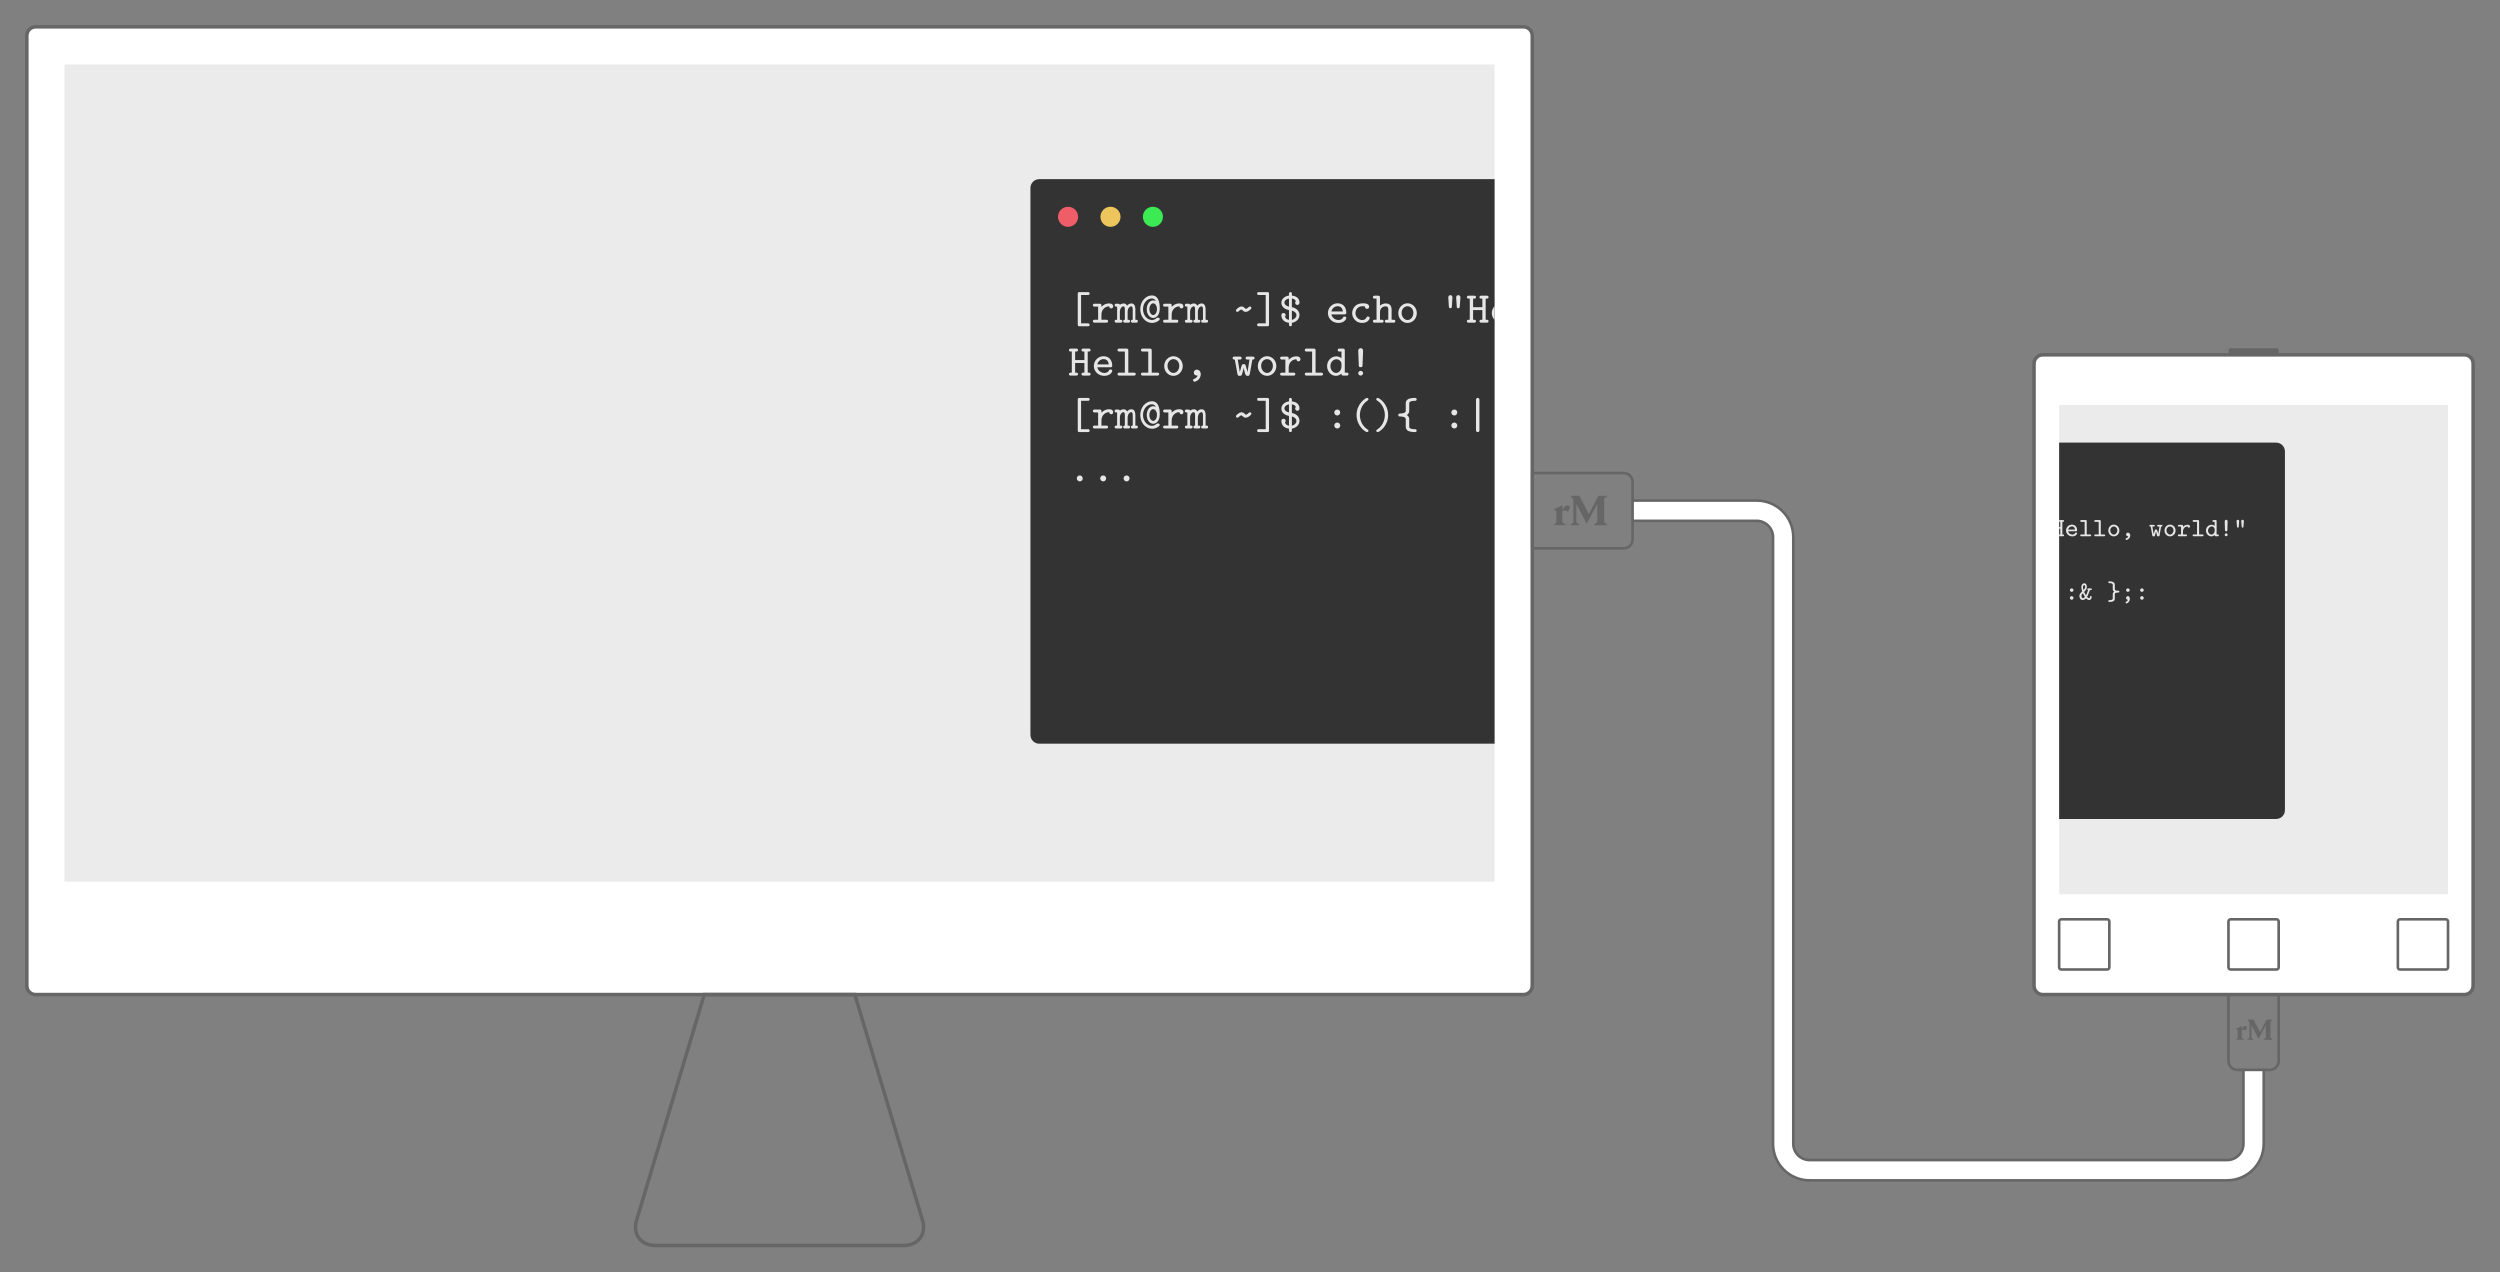<?xml version="1.0" encoding="UTF-8" standalone="no"?>
<svg
   xmlns:dc="http://purl.org/dc/elements/1.1/"
   xmlns:cc="http://creativecommons.org/ns#"
   xmlns:rdf="http://www.w3.org/1999/02/22-rdf-syntax-ns#"
   xmlns:svg="http://www.w3.org/2000/svg"
   xmlns="http://www.w3.org/2000/svg"
   xmlns:xlink="http://www.w3.org/1999/xlink"
   id="svg401"
   version="1.2"
   viewBox="0 0 282.45 143.75"
   height="143.75pt"
   width="282.45pt">
  <rect x="0" y="0" width="282.45" height="143.75" fill="#808080" stroke="none"/>
  <defs
     id="defs160">
    <g
       id="g128">
      <symbol
         id="glyph0-0"
         overflow="visible">
        <path
           id="path2"
           d=""
           style="stroke:none;" />
      </symbol>
      <symbol
         id="glyph0-1"
         overflow="visible">
        <path
           id="path5"
           d="M 2.438 0.25 C 2.438 0.078 2.297 0.078 2.219 0.078 L 1.469 0.078 L 1.469 -3.125 L 2.219 -3.125 C 2.297 -3.125 2.438 -3.125 2.438 -3.297 C 2.438 -3.453 2.297 -3.453 2.219 -3.453 L 1.312 -3.453 C 1.141 -3.453 1.094 -3.422 1.094 -3.25 L 1.094 0.203 C 1.094 0.375 1.141 0.406 1.312 0.406 L 2.219 0.406 C 2.297 0.406 2.438 0.406 2.438 0.25 Z M 2.438 0.25 "
           style="stroke:none;" />
      </symbol>
      <symbol
         id="glyph0-2"
         overflow="visible">
        <path
           id="path8"
           d="M 2.453 -1.844 C 2.453 -1.969 2.375 -2.172 1.984 -2.172 C 1.516 -2.172 1.25 -1.906 1.125 -1.781 L 1.125 -1.938 C 1.125 -2.109 1.078 -2.141 0.906 -2.141 L 0.375 -2.141 C 0.297 -2.141 0.156 -2.141 0.156 -1.984 C 0.156 -1.812 0.297 -1.812 0.375 -1.812 L 0.75 -1.812 L 0.75 -0.328 L 0.375 -0.328 C 0.297 -0.328 0.156 -0.328 0.156 -0.172 C 0.156 0 0.297 0 0.375 0 L 1.656 0 C 1.734 0 1.875 0 1.875 -0.172 C 1.875 -0.328 1.734 -0.328 1.656 -0.328 L 1.125 -0.328 L 1.125 -0.906 C 1.125 -1.453 1.516 -1.844 2 -1.844 C 2.016 -1.656 2.141 -1.609 2.234 -1.609 C 2.359 -1.609 2.453 -1.703 2.453 -1.844 Z M 2.453 -1.844 "
           style="stroke:none;" />
      </symbol>
      <symbol
         id="glyph0-3"
         overflow="visible">
        <path
           id="path11"
           d="M 2.594 -0.172 C 2.594 -0.328 2.484 -0.328 2.312 -0.328 L 2.312 -1.5 C 2.312 -1.609 2.312 -2.172 1.875 -2.172 C 1.703 -2.172 1.5 -2.094 1.375 -1.922 C 1.281 -2.109 1.141 -2.172 0.984 -2.172 C 0.891 -2.172 0.719 -2.141 0.562 -2.016 C 0.531 -2.141 0.422 -2.141 0.344 -2.141 L 0.188 -2.141 C 0.109 -2.141 -0.031 -2.141 -0.031 -1.984 C -0.031 -1.812 0.094 -1.812 0.25 -1.812 L 0.25 -0.328 C 0.094 -0.328 -0.031 -0.328 -0.031 -0.172 C -0.031 0 0.109 0 0.188 0 L 0.625 0 C 0.703 0 0.844 0 0.844 -0.172 C 0.844 -0.328 0.719 -0.328 0.562 -0.328 L 0.562 -1.203 C 0.562 -1.609 0.781 -1.844 0.984 -1.844 C 1.078 -1.844 1.125 -1.734 1.125 -1.469 L 1.125 -0.328 C 1.078 -0.328 0.938 -0.328 0.938 -0.172 C 0.938 0 1.078 0 1.156 0 L 1.5 0 C 1.578 0 1.719 0 1.719 -0.172 C 1.719 -0.328 1.594 -0.328 1.438 -0.328 L 1.438 -1.203 C 1.438 -1.609 1.656 -1.844 1.859 -1.844 C 1.953 -1.844 2.016 -1.734 2.016 -1.469 L 2.016 -0.328 C 1.953 -0.328 1.812 -0.328 1.812 -0.172 C 1.812 0 1.953 0 2.031 0 L 2.375 0 C 2.453 0 2.594 0 2.594 -0.172 Z M 2.594 -0.172 "
           style="stroke:none;" />
      </symbol>
      <symbol
         id="glyph0-4"
         overflow="visible">
        <path
           id="path14"
           d="M 2.422 -0.406 C 2.422 -0.562 2.266 -0.562 2.219 -0.562 C 2.109 -0.562 2.094 -0.562 2.047 -0.5 C 1.875 -0.359 1.703 -0.297 1.547 -0.297 C 1.016 -0.297 0.531 -0.828 0.531 -1.516 C 0.531 -2.25 1.031 -2.734 1.531 -2.734 C 1.75 -2.734 1.906 -2.609 1.984 -2.438 C 1.922 -2.469 1.812 -2.516 1.688 -2.516 C 1.297 -2.516 0.953 -2.109 0.953 -1.516 C 0.953 -0.953 1.281 -0.531 1.688 -0.531 C 1.922 -0.531 2.422 -0.734 2.422 -1.594 C 2.422 -1.922 2.422 -3.078 1.531 -3.078 C 0.844 -3.078 0.219 -2.406 0.219 -1.531 C 0.219 -0.641 0.828 0.031 1.547 0.031 C 1.984 0.031 2.422 -0.25 2.422 -0.406 Z M 2.109 -1.531 C 2.109 -1.125 1.891 -0.859 1.688 -0.859 C 1.469 -0.859 1.25 -1.141 1.25 -1.516 C 1.25 -1.922 1.469 -2.188 1.688 -2.188 C 1.906 -2.188 2.109 -1.906 2.109 -1.531 Z M 2.109 -1.531 "
           style="stroke:none;" />
      </symbol>
      <symbol
         id="glyph0-5"
         overflow="visible">
        <path
           id="path17"
           d="M 2.203 -1.672 C 2.203 -1.75 2.125 -1.828 2.031 -1.828 C 1.969 -1.828 1.922 -1.797 1.891 -1.75 C 1.812 -1.688 1.688 -1.562 1.562 -1.562 C 1.531 -1.562 1.5 -1.594 1.453 -1.656 C 1.359 -1.734 1.266 -1.828 1.094 -1.828 C 0.984 -1.828 0.875 -1.797 0.703 -1.672 C 0.609 -1.594 0.453 -1.484 0.453 -1.375 C 0.453 -1.297 0.516 -1.219 0.625 -1.219 C 0.688 -1.219 0.719 -1.25 0.766 -1.297 C 0.844 -1.359 0.969 -1.484 1.078 -1.484 C 1.109 -1.484 1.141 -1.453 1.203 -1.391 C 1.281 -1.312 1.391 -1.219 1.562 -1.219 C 1.656 -1.219 1.781 -1.25 1.953 -1.375 C 2.047 -1.453 2.203 -1.562 2.203 -1.672 Z M 2.203 -1.672 "
           style="stroke:none;" />
      </symbol>
      <symbol
         id="glyph0-6"
         overflow="visible">
        <path
           id="path20"
           d="M 1.547 0.203 L 1.547 -3.25 C 1.547 -3.422 1.5 -3.453 1.328 -3.453 L 0.422 -3.453 C 0.344 -3.453 0.203 -3.453 0.203 -3.297 C 0.203 -3.125 0.344 -3.125 0.422 -3.125 L 1.172 -3.125 L 1.172 0.078 L 0.422 0.078 C 0.344 0.078 0.203 0.078 0.203 0.25 C 0.203 0.406 0.344 0.406 0.422 0.406 L 1.328 0.406 C 1.5 0.406 1.547 0.375 1.547 0.203 Z M 1.547 0.203 "
           style="stroke:none;" />
      </symbol>
      <symbol
         id="glyph0-7"
         overflow="visible">
        <path
           id="path23"
           d="M 2.344 -0.875 C 2.344 -1.188 2.141 -1.625 1.484 -1.75 L 1.484 -2.734 C 1.734 -2.688 1.875 -2.594 1.938 -2.422 C 1.906 -2.406 1.859 -2.359 1.859 -2.25 C 1.859 -2.109 1.969 -2 2.109 -2 C 2.203 -2 2.344 -2.062 2.344 -2.266 C 2.344 -2.531 2.219 -2.984 1.484 -3.062 L 1.484 -3.25 C 1.484 -3.312 1.484 -3.453 1.328 -3.453 C 1.156 -3.453 1.156 -3.312 1.156 -3.25 L 1.156 -3.062 C 0.641 -3 0.297 -2.641 0.297 -2.25 C 0.297 -2.016 0.422 -1.562 1.156 -1.422 L 1.156 -0.312 C 0.922 -0.359 0.766 -0.469 0.703 -0.688 C 0.75 -0.719 0.781 -0.781 0.781 -0.859 C 0.781 -0.984 0.688 -1.094 0.531 -1.094 C 0.422 -1.094 0.297 -1.031 0.297 -0.844 C 0.297 -0.562 0.438 -0.062 1.156 0.016 L 1.156 0.203 C 1.156 0.266 1.156 0.406 1.328 0.406 C 1.484 0.406 1.484 0.281 1.484 0.203 L 1.484 0.016 C 1.984 -0.062 2.344 -0.422 2.344 -0.875 Z M 1.156 -1.812 C 0.859 -1.875 0.641 -2.047 0.641 -2.266 C 0.641 -2.438 0.781 -2.656 1.156 -2.719 Z M 2 -0.844 C 2 -0.609 1.797 -0.391 1.484 -0.312 L 1.484 -1.359 C 1.766 -1.297 2 -1.094 2 -0.844 Z M 2 -0.844 "
           style="stroke:none;" />
      </symbol>
      <symbol
         id="glyph0-8"
         overflow="visible">
        <path
           id="path26"
           d="M 2.344 -0.531 C 2.344 -0.641 2.266 -0.688 2.156 -0.688 C 2.062 -0.688 2.016 -0.688 1.969 -0.578 C 1.875 -0.359 1.625 -0.297 1.469 -0.297 C 1.094 -0.297 0.734 -0.547 0.656 -0.938 L 2.125 -0.938 C 2.219 -0.938 2.344 -0.938 2.344 -1.125 C 2.344 -1.719 2 -2.188 1.359 -2.188 C 0.75 -2.188 0.266 -1.688 0.266 -1.078 C 0.266 -0.484 0.766 0.031 1.438 0.031 C 2.125 0.031 2.344 -0.406 2.344 -0.531 Z M 1.953 -1.266 L 0.656 -1.266 C 0.734 -1.609 1.031 -1.859 1.359 -1.859 C 1.812 -1.859 1.922 -1.516 1.953 -1.266 Z M 1.953 -1.266 "
           style="stroke:none;" />
      </symbol>
      <symbol
         id="glyph0-9"
         overflow="visible">
        <path
           id="path29"
           d="M 2.344 -0.531 C 2.344 -0.641 2.266 -0.688 2.156 -0.688 C 2.078 -0.688 2.016 -0.688 1.969 -0.578 C 1.875 -0.359 1.688 -0.297 1.5 -0.297 C 1.094 -0.297 0.734 -0.641 0.734 -1.078 C 0.734 -1.328 0.891 -1.859 1.531 -1.859 C 1.672 -1.859 1.766 -1.844 1.781 -1.844 C 1.797 -1.844 1.797 -1.828 1.797 -1.797 C 1.812 -1.641 1.922 -1.562 2.047 -1.562 C 2.188 -1.562 2.281 -1.672 2.281 -1.797 C 2.281 -2.188 1.766 -2.188 1.547 -2.188 C 0.656 -2.188 0.359 -1.5 0.359 -1.078 C 0.359 -0.484 0.844 0.031 1.469 0.031 C 2.188 0.031 2.344 -0.453 2.344 -0.531 Z M 2.344 -0.531 "
           style="stroke:none;" />
      </symbol>
      <symbol
         id="glyph0-10"
         overflow="visible">
        <path
           id="path32"
           d="M 2.594 -0.172 C 2.594 -0.328 2.453 -0.328 2.375 -0.328 L 2.172 -0.328 L 2.172 -1.453 C 2.172 -1.953 1.922 -2.172 1.516 -2.172 C 1.141 -2.172 0.906 -1.969 0.859 -1.922 L 0.859 -2.828 C 0.859 -3 0.797 -3.047 0.641 -3.047 L 0.266 -3.047 C 0.188 -3.047 0.062 -3.047 0.062 -2.875 C 0.062 -2.719 0.188 -2.719 0.266 -2.719 L 0.469 -2.719 L 0.469 -0.328 L 0.266 -0.328 C 0.188 -0.328 0.062 -0.328 0.062 -0.172 C 0.062 0 0.188 0 0.266 0 L 1.062 0 C 1.141 0 1.266 0 1.266 -0.172 C 1.266 -0.328 1.141 -0.328 1.062 -0.328 L 0.859 -0.328 L 0.859 -1.188 C 0.859 -1.672 1.234 -1.844 1.484 -1.844 C 1.719 -1.844 1.797 -1.734 1.797 -1.438 L 1.797 -0.328 L 1.625 -0.328 C 1.547 -0.328 1.406 -0.328 1.406 -0.172 C 1.406 0 1.547 0 1.625 0 L 2.375 0 C 2.453 0 2.594 0 2.594 -0.172 Z M 2.594 -0.172 "
           style="stroke:none;" />
      </symbol>
      <symbol
         id="glyph0-11"
         overflow="visible">
        <path
           id="path35"
           d="M 2.375 -1.078 C 2.375 -1.688 1.906 -2.188 1.328 -2.188 C 0.75 -2.188 0.281 -1.688 0.281 -1.078 C 0.281 -0.453 0.75 0.031 1.328 0.031 C 1.891 0.031 2.375 -0.453 2.375 -1.078 Z M 1.984 -1.109 C 1.984 -0.656 1.688 -0.297 1.328 -0.297 C 0.969 -0.297 0.656 -0.656 0.656 -1.109 C 0.656 -1.547 0.969 -1.859 1.328 -1.859 C 1.672 -1.859 1.984 -1.547 1.984 -1.109 Z M 1.984 -1.109 "
           style="stroke:none;" />
      </symbol>
      <symbol
         id="glyph0-12"
         overflow="visible">
        <path
           id="path38"
           d="M 1.109 -2.859 C 1.109 -3.031 0.984 -3.109 0.875 -3.109 C 0.766 -3.109 0.641 -3.031 0.641 -2.859 L 0.703 -1.844 C 0.719 -1.75 0.719 -1.625 0.875 -1.625 C 1.031 -1.625 1.031 -1.75 1.047 -1.828 Z M 2.016 -2.859 C 2.016 -3.031 1.875 -3.109 1.766 -3.109 C 1.656 -3.109 1.531 -3.031 1.531 -2.859 L 1.594 -1.844 C 1.609 -1.734 1.609 -1.625 1.766 -1.625 C 1.922 -1.625 1.922 -1.75 1.938 -1.844 Z M 2.016 -2.859 "
           style="stroke:none;" />
      </symbol>
      <symbol
         id="glyph0-13"
         overflow="visible">
        <path
           id="path41"
           d="M 2.547 -0.172 C 2.547 -0.328 2.391 -0.328 2.328 -0.328 L 2.219 -0.328 L 2.219 -2.719 L 2.328 -2.719 C 2.391 -2.719 2.547 -2.719 2.547 -2.875 C 2.547 -3.047 2.391 -3.047 2.328 -3.047 L 1.734 -3.047 C 1.656 -3.047 1.516 -3.047 1.516 -2.875 C 1.516 -2.719 1.656 -2.719 1.734 -2.719 L 1.844 -2.719 L 1.844 -1.75 L 0.797 -1.75 L 0.797 -2.719 L 0.906 -2.719 C 0.984 -2.719 1.125 -2.719 1.125 -2.875 C 1.125 -3.047 0.984 -3.047 0.906 -3.047 L 0.312 -3.047 C 0.25 -3.047 0.094 -3.047 0.094 -2.875 C 0.094 -2.719 0.25 -2.719 0.312 -2.719 L 0.422 -2.719 L 0.422 -0.328 L 0.312 -0.328 C 0.25 -0.328 0.094 -0.328 0.094 -0.172 C 0.094 0 0.25 0 0.312 0 L 0.906 0 C 0.984 0 1.125 0 1.125 -0.172 C 1.125 -0.328 0.984 -0.328 0.906 -0.328 L 0.797 -0.328 L 0.797 -1.422 L 1.844 -1.422 L 1.844 -0.328 L 1.734 -0.328 C 1.656 -0.328 1.516 -0.328 1.516 -0.172 C 1.516 0 1.656 0 1.734 0 L 2.328 0 C 2.391 0 2.547 0 2.547 -0.172 Z M 2.547 -0.172 "
           style="stroke:none;" />
      </symbol>
      <symbol
         id="glyph0-14"
         overflow="visible">
        <path
           id="path44"
           d="M 2.359 -0.172 C 2.359 -0.328 2.203 -0.328 2.141 -0.328 L 1.516 -0.328 L 1.516 -2.828 C 1.516 -3 1.453 -3.047 1.297 -3.047 L 0.516 -3.047 C 0.438 -3.047 0.297 -3.047 0.297 -2.875 C 0.297 -2.719 0.438 -2.719 0.516 -2.719 L 1.125 -2.719 L 1.125 -0.328 L 0.516 -0.328 C 0.438 -0.328 0.297 -0.328 0.297 -0.172 C 0.297 0 0.438 0 0.516 0 L 2.141 0 C 2.203 0 2.359 0 2.359 -0.172 Z M 2.359 -0.172 "
           style="stroke:none;" />
      </symbol>
      <symbol
         id="glyph0-15"
         overflow="visible">
        <path
           id="path47"
           d="M 1.766 -0.156 C 1.766 -0.453 1.562 -0.672 1.328 -0.672 C 1.109 -0.672 0.984 -0.516 0.984 -0.328 C 0.984 -0.172 1.094 0 1.328 0 C 1.375 0 1.391 0 1.422 -0.016 C 1.344 0.172 1.234 0.297 1.031 0.375 C 0.984 0.391 0.891 0.406 0.891 0.516 C 0.891 0.609 0.984 0.688 1.062 0.688 C 1.234 0.688 1.766 0.422 1.766 -0.156 Z M 1.766 -0.156 "
           style="stroke:none;" />
      </symbol>
      <symbol
         id="glyph0-16"
         overflow="visible">
        <path
           id="path50"
           d="M 2.562 -1.984 C 2.562 -2.141 2.406 -2.141 2.344 -2.141 L 1.75 -2.141 C 1.688 -2.141 1.547 -2.141 1.547 -1.984 C 1.547 -1.812 1.688 -1.812 1.75 -1.812 L 1.984 -1.812 L 1.766 -0.406 L 1.75 -0.406 C 1.734 -0.516 1.672 -0.781 1.609 -0.938 C 1.547 -1.219 1.516 -1.297 1.328 -1.297 C 1.141 -1.297 1.125 -1.203 1.047 -0.953 C 0.922 -0.516 0.906 -0.469 0.891 -0.391 L 0.656 -1.812 L 0.891 -1.812 C 0.969 -1.812 1.094 -1.812 1.094 -1.984 C 1.094 -2.141 0.969 -2.141 0.891 -2.141 L 0.297 -2.141 C 0.219 -2.141 0.078 -2.141 0.078 -1.984 C 0.078 -1.812 0.219 -1.812 0.328 -1.812 L 0.625 -0.172 C 0.656 0.016 0.75 0.031 0.875 0.031 C 1.094 0.031 1.109 -0.031 1.188 -0.297 C 1.312 -0.734 1.312 -0.797 1.328 -0.891 C 1.328 -0.828 1.375 -0.656 1.469 -0.297 C 1.547 -0.047 1.562 0.031 1.781 0.031 C 1.859 0.031 1.984 0.031 2.016 -0.172 L 2.312 -1.812 C 2.422 -1.812 2.562 -1.812 2.562 -1.984 Z M 2.562 -1.984 "
           style="stroke:none;" />
      </symbol>
      <symbol
         id="glyph0-17"
         overflow="visible">
        <path
           id="path53"
           d="M 2.594 -0.172 C 2.594 -0.328 2.453 -0.328 2.375 -0.328 L 2.172 -0.328 L 2.172 -2.828 C 2.172 -3 2.125 -3.047 1.953 -3.047 L 1.578 -3.047 C 1.5 -3.047 1.375 -3.047 1.375 -2.875 C 1.375 -2.719 1.5 -2.719 1.578 -2.719 L 1.797 -2.719 L 1.797 -1.969 C 1.562 -2.141 1.344 -2.172 1.219 -2.172 C 0.656 -2.172 0.172 -1.703 0.172 -1.078 C 0.172 -0.469 0.625 0.031 1.172 0.031 C 1.438 0.031 1.641 -0.094 1.797 -0.234 C 1.797 -0.094 1.797 0 2 0 L 2.375 0 C 2.453 0 2.594 0 2.594 -0.172 Z M 1.797 -0.984 C 1.797 -0.703 1.562 -0.297 1.188 -0.297 C 0.859 -0.297 0.547 -0.641 0.547 -1.078 C 0.547 -1.516 0.875 -1.844 1.234 -1.844 C 1.531 -1.844 1.797 -1.594 1.797 -1.312 Z M 1.797 -0.984 "
           style="stroke:none;" />
      </symbol>
      <symbol
         id="glyph0-18"
         overflow="visible">
        <path
           id="path56"
           d="M 1.594 -2.781 C 1.594 -3.078 1.375 -3.094 1.328 -3.094 C 1.281 -3.094 1.047 -3.078 1.047 -2.781 L 1.109 -1.141 C 1.109 -0.953 1.203 -0.953 1.328 -0.953 C 1.438 -0.953 1.531 -0.953 1.531 -1.141 Z M 1.594 -0.266 C 1.594 -0.422 1.469 -0.531 1.328 -0.531 C 1.172 -0.531 1.047 -0.422 1.047 -0.266 C 1.047 -0.125 1.172 0 1.328 0 C 1.469 0 1.594 -0.125 1.594 -0.266 Z M 1.594 -0.266 "
           style="stroke:none;" />
      </symbol>
      <symbol
         id="glyph0-19"
         overflow="visible">
        <path
           id="path59"
           d="M 1.656 -1.812 C 1.656 -2.016 1.5 -2.141 1.328 -2.141 C 1.125 -2.141 0.984 -1.984 0.984 -1.812 C 0.984 -1.609 1.141 -1.469 1.328 -1.469 C 1.516 -1.469 1.656 -1.641 1.656 -1.812 Z M 1.656 -0.328 C 1.656 -0.531 1.5 -0.672 1.328 -0.672 C 1.125 -0.672 0.984 -0.516 0.984 -0.344 C 0.984 -0.141 1.141 0 1.328 0 C 1.516 0 1.656 -0.156 1.656 -0.328 Z M 1.656 -0.328 "
           style="stroke:none;" />
      </symbol>
      <symbol
         id="glyph0-20"
         overflow="visible">
        <path
           id="path62"
           d="M 2.203 0.266 C 2.203 0.172 2.141 0.141 2.109 0.125 C 1.359 -0.375 1.234 -1.125 1.234 -1.516 C 1.234 -1.719 1.266 -2.094 1.469 -2.469 C 1.656 -2.812 1.875 -3 2.125 -3.172 C 2.188 -3.219 2.203 -3.281 2.203 -3.297 C 2.203 -3.375 2.156 -3.453 2.031 -3.453 C 1.875 -3.453 0.859 -2.797 0.859 -1.531 C 0.859 -0.25 1.875 0.406 2.031 0.406 C 2.156 0.406 2.203 0.328 2.203 0.266 Z M 2.203 0.266 "
           style="stroke:none;" />
      </symbol>
      <symbol
         id="glyph0-21"
         overflow="visible">
        <path
           id="path65"
           d="M 1.781 -1.516 C 1.781 -2.797 0.766 -3.453 0.609 -3.453 C 0.5 -3.453 0.438 -3.375 0.438 -3.297 C 0.438 -3.25 0.469 -3.203 0.516 -3.172 C 0.703 -3.047 0.969 -2.859 1.172 -2.469 C 1.328 -2.172 1.406 -1.844 1.406 -1.531 C 1.406 -1.047 1.234 -0.359 0.578 0.094 C 0.484 0.156 0.438 0.172 0.438 0.266 C 0.438 0.328 0.5 0.406 0.609 0.406 C 0.766 0.406 1.781 -0.25 1.781 -1.516 Z M 1.781 -1.516 "
           style="stroke:none;" />
      </symbol>
      <symbol
         id="glyph0-22"
         overflow="visible">
        <path
           id="path68"
           d="M 2.359 0.25 C 2.359 0.094 2.234 0.078 2.156 0.078 C 1.516 0.078 1.516 -0.125 1.516 -0.234 L 1.516 -1.031 C 1.516 -1.109 1.516 -1.375 1.234 -1.516 C 1.516 -1.672 1.516 -1.922 1.516 -2.016 L 1.516 -2.812 C 1.516 -2.922 1.516 -3.125 2.156 -3.125 C 2.219 -3.125 2.359 -3.125 2.359 -3.297 C 2.359 -3.453 2.219 -3.453 2.141 -3.453 C 2.078 -3.453 1.719 -3.453 1.453 -3.344 C 1.125 -3.188 1.125 -2.922 1.125 -2.828 L 1.125 -2.031 C 1.125 -1.922 1.125 -1.844 0.953 -1.766 C 0.844 -1.719 0.656 -1.688 0.5 -1.688 C 0.422 -1.688 0.281 -1.688 0.281 -1.516 C 0.281 -1.359 0.422 -1.359 0.484 -1.359 C 1.125 -1.344 1.125 -1.125 1.125 -1.016 L 1.125 -0.219 C 1.125 -0.125 1.125 0.141 1.453 0.297 C 1.703 0.406 2.078 0.406 2.141 0.406 C 2.219 0.406 2.359 0.406 2.359 0.25 Z M 2.359 0.25 "
           style="stroke:none;" />
      </symbol>
      <symbol
         id="glyph0-23"
         overflow="visible">
        <path
           id="path71"
           d="M 1.516 0.172 L 1.516 -3.203 C 1.516 -3.266 1.516 -3.453 1.328 -3.453 C 1.125 -3.453 1.125 -3.266 1.125 -3.203 L 1.125 0.172 C 1.125 0.219 1.125 0.406 1.328 0.406 C 1.516 0.406 1.516 0.219 1.516 0.172 Z M 1.516 0.172 "
           style="stroke:none;" />
      </symbol>
      <symbol
         id="glyph0-24"
         overflow="visible">
        <path
           id="path74"
           d="M 2.469 -1.984 C 2.469 -2.141 2.328 -2.141 2.266 -2.141 L 1.844 -2.141 C 1.766 -2.141 1.625 -2.141 1.625 -1.984 C 1.625 -1.891 1.688 -1.828 1.781 -1.812 C 1.562 -1.25 1.484 -1.047 1.375 -0.828 C 1.359 -0.859 1.125 -1.203 1.016 -1.469 C 1.531 -2 1.531 -2.266 1.531 -2.406 C 1.531 -2.734 1.406 -3.094 1.062 -3.094 C 0.766 -3.094 0.516 -2.828 0.516 -2.359 C 0.516 -2.188 0.531 -1.875 0.641 -1.562 C 0.281 -1.203 0.141 -1.062 0.141 -0.688 C 0.141 -0.312 0.375 0.047 0.766 0.047 C 1.047 0.047 1.25 -0.125 1.391 -0.281 C 1.469 -0.188 1.688 0.047 1.969 0.047 C 2.328 0.047 2.453 -0.312 2.453 -0.516 C 2.453 -0.656 2.359 -0.703 2.297 -0.703 C 2.156 -0.703 2.141 -0.562 2.141 -0.531 C 2.141 -0.406 2.078 -0.281 1.969 -0.281 C 1.812 -0.281 1.656 -0.438 1.562 -0.547 C 1.688 -0.734 1.828 -1.062 1.859 -1.156 L 2.125 -1.812 L 2.266 -1.812 C 2.328 -1.812 2.469 -1.812 2.469 -1.984 Z M 1.219 -2.406 C 1.219 -2.219 1.062 -2.016 0.891 -1.828 C 0.844 -2.031 0.812 -2.234 0.812 -2.359 C 0.812 -2.641 0.953 -2.766 1.047 -2.766 C 1.219 -2.766 1.219 -2.438 1.219 -2.406 Z M 1.188 -0.531 C 1.156 -0.484 0.984 -0.281 0.766 -0.281 C 0.562 -0.281 0.516 -0.562 0.516 -0.703 C 0.516 -0.797 0.531 -0.922 0.594 -1.016 L 0.781 -1.219 C 0.906 -0.984 1.031 -0.75 1.188 -0.531 Z M 1.188 -0.531 "
           style="stroke:none;" />
      </symbol>
      <symbol
         id="glyph0-25"
         overflow="visible">
        <path
           id="path77"
           d="M 1.656 -0.328 C 1.656 -0.531 1.5 -0.672 1.328 -0.672 C 1.125 -0.672 0.984 -0.516 0.984 -0.344 C 0.984 -0.141 1.141 0 1.328 0 C 1.516 0 1.656 -0.156 1.656 -0.328 Z M 1.656 -0.328 "
           style="stroke:none;" />
      </symbol>
      <symbol
         id="glyph1-0"
         overflow="visible">
        <path
           id="path80"
           d=""
           style="stroke:none;" />
      </symbol>
      <symbol
         id="glyph1-1"
         overflow="visible">
        <path
           id="path83"
           d="M 0.672 -1.703 C 0.672 -1.812 0.594 -1.859 0.516 -1.859 C 0.469 -1.859 0.375 -1.812 0.375 -1.719 L 0.422 -1.109 C 0.422 -1.047 0.438 -0.969 0.516 -0.969 C 0.609 -0.969 0.625 -1.047 0.625 -1.094 Z M 1.203 -1.719 C 1.203 -1.812 1.125 -1.859 1.062 -1.859 C 0.984 -1.859 0.906 -1.812 0.906 -1.703 L 0.953 -1.109 C 0.969 -1.047 0.969 -0.969 1.062 -0.969 C 1.156 -0.969 1.156 -1.047 1.156 -1.094 Z M 1.203 -1.719 "
           style="stroke:none;" />
      </symbol>
      <symbol
         id="glyph1-2"
         overflow="visible">
        <path
           id="path86"
           d="M 1.516 -0.094 C 1.516 -0.203 1.438 -0.203 1.391 -0.203 L 1.328 -0.203 L 1.328 -1.625 L 1.391 -1.625 C 1.438 -1.625 1.516 -1.625 1.516 -1.719 C 1.516 -1.828 1.438 -1.828 1.391 -1.828 L 1.031 -1.828 C 1 -1.828 0.906 -1.828 0.906 -1.719 C 0.906 -1.625 1 -1.625 1.031 -1.625 L 1.094 -1.625 L 1.094 -1.047 L 0.484 -1.047 L 0.484 -1.625 L 0.547 -1.625 C 0.594 -1.625 0.672 -1.625 0.672 -1.719 C 0.672 -1.828 0.594 -1.828 0.547 -1.828 L 0.188 -1.828 C 0.141 -1.828 0.062 -1.828 0.062 -1.719 C 0.062 -1.625 0.141 -1.625 0.188 -1.625 L 0.25 -1.625 L 0.25 -0.203 L 0.188 -0.203 C 0.141 -0.203 0.062 -0.203 0.062 -0.094 C 0.062 0 0.141 0 0.188 0 L 0.547 0 C 0.594 0 0.672 0 0.672 -0.094 C 0.672 -0.203 0.594 -0.203 0.547 -0.203 L 0.484 -0.203 L 0.484 -0.844 L 1.094 -0.844 L 1.094 -0.203 L 1.031 -0.203 C 1 -0.203 0.906 -0.203 0.906 -0.094 C 0.906 0 1 0 1.031 0 L 1.391 0 C 1.438 0 1.516 0 1.516 -0.094 Z M 1.516 -0.094 "
           style="stroke:none;" />
      </symbol>
      <symbol
         id="glyph1-3"
         overflow="visible">
        <path
           id="path89"
           d="M 1.406 -0.328 C 1.406 -0.391 1.359 -0.422 1.297 -0.422 C 1.234 -0.422 1.203 -0.406 1.172 -0.344 C 1.125 -0.219 0.969 -0.188 0.875 -0.188 C 0.656 -0.188 0.438 -0.328 0.391 -0.562 L 1.281 -0.562 C 1.328 -0.562 1.406 -0.562 1.406 -0.672 C 1.406 -1.031 1.203 -1.312 0.812 -1.312 C 0.453 -1.312 0.156 -1.016 0.156 -0.641 C 0.156 -0.297 0.453 0.016 0.859 0.016 C 1.266 0.016 1.406 -0.25 1.406 -0.328 Z M 1.172 -0.75 L 0.391 -0.75 C 0.438 -0.969 0.625 -1.109 0.812 -1.109 C 1.078 -1.109 1.156 -0.906 1.172 -0.75 Z M 1.172 -0.75 "
           style="stroke:none;" />
      </symbol>
      <symbol
         id="glyph1-4"
         overflow="visible">
        <path
           id="path92"
           d="M 1.406 -0.094 C 1.406 -0.203 1.312 -0.203 1.281 -0.203 L 0.906 -0.203 L 0.906 -1.688 C 0.906 -1.797 0.875 -1.828 0.781 -1.828 L 0.297 -1.828 C 0.266 -1.828 0.172 -1.828 0.172 -1.719 C 0.172 -1.625 0.266 -1.625 0.297 -1.625 L 0.672 -1.625 L 0.672 -0.203 L 0.297 -0.203 C 0.266 -0.203 0.172 -0.203 0.172 -0.094 C 0.172 0 0.266 0 0.297 0 L 1.281 0 C 1.328 0 1.406 0 1.406 -0.094 Z M 1.406 -0.094 "
           style="stroke:none;" />
      </symbol>
      <symbol
         id="glyph1-5"
         overflow="visible">
        <path
           id="path95"
           d="M 1.422 -0.641 C 1.422 -1.016 1.141 -1.312 0.797 -1.312 C 0.438 -1.312 0.172 -1.016 0.172 -0.641 C 0.172 -0.266 0.453 0.016 0.797 0.016 C 1.125 0.016 1.422 -0.266 1.422 -0.641 Z M 1.188 -0.672 C 1.188 -0.391 1 -0.188 0.797 -0.188 C 0.578 -0.188 0.391 -0.391 0.391 -0.672 C 0.391 -0.922 0.578 -1.109 0.797 -1.109 C 1 -1.109 1.188 -0.922 1.188 -0.672 Z M 1.188 -0.672 "
           style="stroke:none;" />
      </symbol>
      <symbol
         id="glyph1-6"
         overflow="visible">
        <path
           id="path98"
           d="M 1.062 -0.094 C 1.062 -0.281 0.938 -0.406 0.797 -0.406 C 0.672 -0.406 0.594 -0.312 0.594 -0.203 C 0.594 -0.109 0.656 0 0.797 0 C 0.828 0 0.828 0 0.844 0 C 0.812 0.109 0.734 0.188 0.625 0.219 C 0.594 0.234 0.531 0.25 0.531 0.312 C 0.531 0.359 0.578 0.422 0.641 0.422 C 0.734 0.422 1.062 0.25 1.062 -0.094 Z M 1.062 -0.094 "
           style="stroke:none;" />
      </symbol>
      <symbol
         id="glyph1-7"
         overflow="visible">
        <path
           id="path101"
           d="M 1.531 -1.188 C 1.531 -1.281 1.438 -1.281 1.406 -1.281 L 1.047 -1.281 C 1 -1.281 0.922 -1.281 0.922 -1.188 C 0.922 -1.094 1 -1.094 1.047 -1.094 L 1.188 -1.094 L 1.047 -0.234 C 1.047 -0.312 1 -0.469 0.969 -0.562 C 0.922 -0.719 0.906 -0.766 0.797 -0.766 C 0.688 -0.766 0.672 -0.719 0.625 -0.562 C 0.547 -0.312 0.547 -0.281 0.531 -0.234 L 0.391 -1.094 L 0.531 -1.094 C 0.578 -1.094 0.656 -1.094 0.656 -1.188 C 0.656 -1.281 0.578 -1.281 0.531 -1.281 L 0.172 -1.281 C 0.141 -1.281 0.047 -1.281 0.047 -1.188 C 0.047 -1.094 0.125 -1.094 0.203 -1.094 L 0.375 -0.109 C 0.391 0.016 0.453 0.016 0.531 0.016 C 0.656 0.016 0.672 -0.016 0.703 -0.172 C 0.781 -0.438 0.781 -0.469 0.797 -0.531 C 0.797 -0.5 0.828 -0.391 0.891 -0.172 C 0.922 -0.031 0.938 0.016 1.062 0.016 C 1.109 0.016 1.188 0.016 1.203 -0.094 L 1.375 -1.094 C 1.453 -1.094 1.531 -1.094 1.531 -1.188 Z M 1.531 -1.188 "
           style="stroke:none;" />
      </symbol>
      <symbol
         id="glyph1-8"
         overflow="visible">
        <path
           id="path104"
           d="M 1.469 -1.109 C 1.469 -1.172 1.422 -1.297 1.188 -1.297 C 0.906 -1.297 0.75 -1.141 0.672 -1.062 L 0.672 -1.156 C 0.672 -1.266 0.641 -1.281 0.547 -1.281 L 0.219 -1.281 C 0.172 -1.281 0.094 -1.281 0.094 -1.188 C 0.094 -1.094 0.172 -1.094 0.219 -1.094 L 0.453 -1.094 L 0.453 -0.203 L 0.219 -0.203 C 0.172 -0.203 0.094 -0.203 0.094 -0.094 C 0.094 0 0.172 0 0.219 0 L 0.984 0 C 1.031 0 1.125 0 1.125 -0.094 C 1.125 -0.203 1.031 -0.203 0.984 -0.203 L 0.672 -0.203 L 0.672 -0.547 C 0.672 -0.875 0.906 -1.109 1.203 -1.109 C 1.203 -0.984 1.281 -0.969 1.328 -0.969 C 1.406 -0.969 1.469 -1.016 1.469 -1.109 Z M 1.469 -1.109 "
           style="stroke:none;" />
      </symbol>
      <symbol
         id="glyph1-9"
         overflow="visible">
        <path
           id="path107"
           d="M 1.547 -0.094 C 1.547 -0.203 1.469 -0.203 1.422 -0.203 L 1.297 -0.203 L 1.297 -1.688 C 1.297 -1.797 1.266 -1.828 1.172 -1.828 L 0.953 -1.828 C 0.906 -1.828 0.828 -1.828 0.828 -1.719 C 0.828 -1.625 0.906 -1.625 0.953 -1.625 L 1.078 -1.625 L 1.078 -1.172 C 0.938 -1.281 0.812 -1.297 0.734 -1.297 C 0.391 -1.297 0.094 -1.016 0.094 -0.641 C 0.094 -0.281 0.375 0.016 0.703 0.016 C 0.859 0.016 0.984 -0.062 1.078 -0.141 C 1.078 -0.062 1.078 0 1.203 0 L 1.422 0 C 1.469 0 1.547 0 1.547 -0.094 Z M 1.078 -0.594 C 1.078 -0.422 0.938 -0.188 0.703 -0.188 C 0.516 -0.188 0.328 -0.375 0.328 -0.641 C 0.328 -0.906 0.531 -1.109 0.75 -1.109 C 0.922 -1.109 1.078 -0.953 1.078 -0.781 Z M 1.078 -0.594 "
           style="stroke:none;" />
      </symbol>
      <symbol
         id="glyph1-10"
         overflow="visible">
        <path
           id="path110"
           d="M 0.953 -1.656 C 0.953 -1.844 0.828 -1.859 0.797 -1.859 C 0.766 -1.859 0.625 -1.844 0.625 -1.656 L 0.656 -0.688 C 0.672 -0.562 0.719 -0.562 0.797 -0.562 C 0.859 -0.562 0.922 -0.562 0.922 -0.688 Z M 0.953 -0.156 C 0.953 -0.25 0.875 -0.328 0.797 -0.328 C 0.703 -0.328 0.625 -0.25 0.625 -0.156 C 0.625 -0.078 0.703 0 0.797 0 C 0.875 0 0.953 -0.078 0.953 -0.156 Z M 0.953 -0.156 "
           style="stroke:none;" />
      </symbol>
      <symbol
         id="glyph1-11"
         overflow="visible">
        <path
           id="path113"
           d="M 1 -1.078 C 1 -1.203 0.891 -1.281 0.797 -1.281 C 0.672 -1.281 0.594 -1.188 0.594 -1.094 C 0.594 -0.969 0.688 -0.891 0.797 -0.891 C 0.906 -0.891 1 -0.984 1 -1.078 Z M 1 -0.203 C 1 -0.312 0.891 -0.406 0.797 -0.406 C 0.672 -0.406 0.594 -0.312 0.594 -0.203 C 0.594 -0.078 0.688 0 0.797 0 C 0.906 0 1 -0.094 1 -0.203 Z M 1 -0.203 "
           style="stroke:none;" />
      </symbol>
      <symbol
         id="glyph1-12"
         overflow="visible">
        <path
           id="path116"
           d="M 0.906 0.094 L 0.906 -1.922 C 0.906 -1.953 0.906 -2.078 0.797 -2.078 C 0.672 -2.078 0.672 -1.953 0.672 -1.922 L 0.672 0.094 C 0.672 0.125 0.672 0.25 0.797 0.25 C 0.906 0.25 0.906 0.141 0.906 0.094 Z M 0.906 0.094 "
           style="stroke:none;" />
      </symbol>
      <symbol
         id="glyph1-13"
         overflow="visible">
        <path
           id="path119"
           d="M 1.484 -1.188 C 1.484 -1.281 1.391 -1.281 1.359 -1.281 L 1.109 -1.281 C 1.062 -1.281 0.969 -1.281 0.969 -1.188 C 0.969 -1.125 1 -1.094 1.062 -1.094 C 0.938 -0.75 0.891 -0.625 0.828 -0.5 C 0.812 -0.516 0.672 -0.719 0.609 -0.875 C 0.922 -1.203 0.922 -1.359 0.922 -1.438 C 0.922 -1.641 0.844 -1.859 0.625 -1.859 C 0.453 -1.859 0.297 -1.688 0.297 -1.422 C 0.297 -1.312 0.328 -1.125 0.391 -0.938 C 0.172 -0.719 0.078 -0.625 0.078 -0.422 C 0.078 -0.188 0.219 0.031 0.453 0.031 C 0.625 0.031 0.75 -0.078 0.828 -0.172 C 0.875 -0.109 1.016 0.031 1.188 0.031 C 1.391 0.031 1.469 -0.188 1.469 -0.312 C 1.469 -0.391 1.422 -0.422 1.375 -0.422 C 1.297 -0.422 1.281 -0.344 1.281 -0.312 C 1.281 -0.234 1.25 -0.172 1.188 -0.172 C 1.094 -0.172 1 -0.266 0.938 -0.328 C 1.016 -0.438 1.094 -0.625 1.109 -0.688 L 1.266 -1.094 L 1.359 -1.094 C 1.391 -1.094 1.484 -1.094 1.484 -1.188 Z M 0.734 -1.438 C 0.734 -1.328 0.641 -1.203 0.531 -1.094 C 0.5 -1.219 0.484 -1.344 0.484 -1.422 C 0.484 -1.578 0.562 -1.656 0.625 -1.656 C 0.719 -1.656 0.734 -1.453 0.734 -1.438 Z M 0.703 -0.328 C 0.688 -0.297 0.594 -0.172 0.453 -0.172 C 0.344 -0.172 0.312 -0.344 0.312 -0.422 C 0.312 -0.469 0.312 -0.547 0.359 -0.609 L 0.469 -0.734 C 0.547 -0.594 0.625 -0.453 0.703 -0.328 Z M 0.703 -0.328 "
           style="stroke:none;" />
      </symbol>
      <symbol
         id="glyph1-14"
         overflow="visible">
        <path
           id="path122"
           d="M 1.422 -0.906 C 1.422 -1.016 1.328 -1.016 1.281 -1.016 C 1.25 -1.016 1.109 -1.016 1.016 -1.047 C 0.906 -1.094 0.906 -1.156 0.906 -1.219 L 0.906 -1.688 C 0.906 -1.75 0.906 -1.906 0.719 -2 C 0.562 -2.078 0.328 -2.078 0.297 -2.078 C 0.25 -2.078 0.172 -2.078 0.172 -1.969 C 0.172 -1.875 0.25 -1.875 0.297 -1.875 C 0.672 -1.875 0.672 -1.75 0.672 -1.688 L 0.672 -1.203 C 0.672 -1.156 0.672 -1 0.844 -0.906 C 0.672 -0.828 0.672 -0.672 0.672 -0.625 L 0.672 -0.141 C 0.672 -0.078 0.672 0.047 0.281 0.047 C 0.25 0.047 0.172 0.047 0.172 0.156 C 0.172 0.25 0.25 0.25 0.297 0.25 C 0.391 0.25 0.594 0.234 0.734 0.172 C 0.906 0.078 0.906 -0.078 0.906 -0.125 L 0.906 -0.609 C 0.906 -0.672 0.906 -0.719 1 -0.766 C 1.078 -0.797 1.188 -0.812 1.281 -0.812 C 1.328 -0.812 1.422 -0.812 1.422 -0.906 Z M 1.422 -0.906 "
           style="stroke:none;" />
      </symbol>
      <symbol
         id="glyph1-15"
         overflow="visible">
        <path
           id="path125"
           d="M 1 -1.078 C 1 -1.203 0.891 -1.281 0.797 -1.281 C 0.672 -1.281 0.594 -1.188 0.594 -1.094 C 0.594 -0.969 0.688 -0.891 0.797 -0.891 C 0.906 -0.891 1 -0.984 1 -1.078 Z M 1.016 -0.094 C 1.016 -0.266 0.938 -0.406 0.797 -0.406 C 0.672 -0.406 0.594 -0.312 0.594 -0.203 C 0.594 -0.156 0.609 0 0.797 0 C 0.766 0.109 0.688 0.188 0.609 0.219 C 0.578 0.234 0.531 0.25 0.531 0.312 C 0.531 0.359 0.578 0.422 0.641 0.422 C 0.703 0.422 1.016 0.25 1.016 -0.094 Z M 1.016 -0.094 "
           style="stroke:none;" />
      </symbol>
    </g>
    <clipPath
       id="clip1">
      <path
         id="path130"
         d="M 224 34 L 282.449 34 L 282.449 119 L 224 119 Z M 224 34 " />
    </clipPath>
    <clipPath
       id="clip2">
      <path
         id="path133"
         d="M 66 106 L 110 106 L 110 143.75 L 66 143.75 Z M 66 106 " />
    </clipPath>
    <clipPath
       id="clip3">
      <path
         id="path136"
         d="M 147 21 L 282.449 21 L 282.449 143.75 L 147 143.75 Z M 147 21 " />
    </clipPath>
    <clipPath
       id="clip4">
      <path
         id="path139"
         d="M 156 29 L 282.449 29 L 282.449 143.75 L 156 143.75 Z M 156 29 " />
    </clipPath>
    <clipPath
       id="clip5">
      <path
         id="path142"
         d="M 116 20 L 168.859 20 L 168.859 85 L 116 85 Z M 116 20 " />
    </clipPath>
    <clipPath
       id="clip6">
      <path
         id="path145"
         d="M 163 33 L 168.859 33 L 168.859 38 L 163 38 Z M 163 33 " />
    </clipPath>
    <clipPath
       id="clip7">
      <path
         id="path148"
         d="M 163 44 L 168.859 44 L 168.859 49 L 163 49 Z M 163 44 " />
    </clipPath>
    <clipPath
       id="clip8">
      <path
         id="path151"
         d="M 232.641 50 L 259 50 L 259 93 L 232.641 93 Z M 232.641 50 " />
    </clipPath>
    <clipPath
       id="clip9">
      <path
         id="path154"
         d="M 232.641 58 L 241 58 L 241 61 L 232.641 61 Z M 232.641 58 " />
    </clipPath>
    <clipPath
       id="clip10">
      <path
         id="path157"
         d="M 232.641 65 L 237 65 L 237 69 L 232.641 69 Z M 232.641 65 " />
    </clipPath>
  </defs>
  <g
     id="surface713">
    <path
       id="path162"
       d="M 257.195 39.336 L 252.023 39.336 C 251.887 39.336 251.773 39.449 251.773 39.586 L 251.773 41.082 C 251.773 41.219 251.887 41.328 252.023 41.328 L 257.195 41.328 C 257.332 41.328 257.445 41.219 257.445 41.082 L 257.445 39.586 C 257.445 39.449 257.332 39.336 257.195 39.336 Z M 257.195 39.336 "
       style=" stroke:none;fill-rule:nonzero;fill:rgb(39.999%,39.999%,39.999%);fill-opacity:1;" />
    <path
       id="path164"
       d="M 229.805 111.371 L 229.805 41.082 C 229.805 40.531 230.254 40.086 230.801 40.086 L 278.418 40.086 C 278.969 40.086 279.414 40.531 279.414 41.082 L 279.414 111.371 C 279.414 111.922 278.969 112.367 278.418 112.367 L 230.801 112.367 C 230.254 112.367 229.805 111.922 229.805 111.371 Z M 229.805 111.371 "
       style=" stroke:none;fill-rule:nonzero;fill:rgb(100%,100%,100%);fill-opacity:1;" />
    <g
       id="g168"
       clip-rule="nonzero"
       clip-path="url(#clip1)">
      <path
         id="path166"
         transform="matrix(1,0,0,-1,229.806,112.369)"
         d="M -0.001 0.998 L -0.001 71.287 C -0.001 71.838 0.448 72.283 0.995 72.283 L 48.612 72.283 C 49.163 72.283 49.608 71.838 49.608 71.287 L 49.608 0.998 C 49.608 0.447 49.163 0.002 48.612 0.002 L 0.995 0.002 C 0.448 0.002 -0.001 0.447 -0.001 0.998 Z M -0.001 0.998 "
         style="fill:none;stroke-width:0.399;stroke-linecap:butt;stroke-linejoin:miter;stroke:rgb(39.999%,39.999%,39.999%);stroke-opacity:1;stroke-miterlimit:10;" />
    </g>
    <path
       id="path170"
       d="M 232.641 101.031 L 232.641 45.754 L 276.578 45.754 L 276.578 101.031 Z M 232.641 101.031 "
       style=" stroke:none;fill-rule:nonzero;fill:rgb(92%,92%,92%);fill-opacity:1;" />
    <path
       id="path172"
       transform="matrix(1,0,0,-1,229.806,112.369)"
       d="M 8.257 8.506 L 3.085 8.506 C 2.948 8.506 2.835 8.392 2.835 8.256 L 2.835 3.084 C 2.835 2.947 2.948 2.834 3.085 2.834 L 8.257 2.834 C 8.393 2.834 8.507 2.947 8.507 3.084 L 8.507 8.256 C 8.507 8.392 8.393 8.506 8.257 8.506 Z M 8.257 8.506 "
       style="fill:none;stroke-width:0.299;stroke-linecap:butt;stroke-linejoin:miter;stroke:rgb(39.999%,39.999%,39.999%);stroke-opacity:1;stroke-miterlimit:10;" />
    <path
       id="path174"
       transform="matrix(1,0,0,-1,229.806,112.369)"
       d="M 27.389 8.506 L 22.217 8.506 C 22.081 8.506 21.967 8.392 21.967 8.256 L 21.967 3.084 C 21.967 2.947 22.081 2.834 22.217 2.834 L 27.389 2.834 C 27.526 2.834 27.639 2.947 27.639 3.084 L 27.639 8.256 C 27.639 8.392 27.526 8.506 27.389 8.506 Z M 27.389 8.506 "
       style="fill:none;stroke-width:0.299;stroke-linecap:butt;stroke-linejoin:miter;stroke:rgb(39.999%,39.999%,39.999%);stroke-opacity:1;stroke-miterlimit:10;" />
    <path
       id="path176"
       transform="matrix(1,0,0,-1,229.806,112.369)"
       d="M 46.522 8.506 L 41.35 8.506 C 41.214 8.506 41.104 8.392 41.104 8.256 L 41.104 3.084 C 41.104 2.947 41.214 2.834 41.35 2.834 L 46.522 2.834 C 46.659 2.834 46.772 2.947 46.772 3.084 L 46.772 8.256 C 46.772 8.392 46.659 8.506 46.522 8.506 Z M 46.522 8.506 "
       style="fill:none;stroke-width:0.299;stroke-linecap:butt;stroke-linejoin:miter;stroke:rgb(39.999%,39.999%,39.999%);stroke-opacity:1;stroke-miterlimit:10;" />
    <path
       id="path178"
       transform="matrix(1,0,0,-1,229.806,112.369)"
       d="M -226.775 0.998 L -226.775 108.342 C -226.775 108.892 -226.329 109.338 -225.779 109.338 L -57.689 109.338 C -57.138 109.338 -56.693 108.892 -56.693 108.342 L -56.693 0.998 C -56.693 0.447 -57.138 0.002 -57.689 0.002 L -225.779 0.002 C -226.329 0.002 -226.775 0.447 -226.775 0.998 Z M -226.775 0.998 "
       style="fill-rule:nonzero;fill:rgb(100%,100%,100%);fill-opacity:1;stroke-width:0.399;stroke-linecap:butt;stroke-linejoin:miter;stroke:rgb(39.999%,39.999%,39.999%);stroke-opacity:1;stroke-miterlimit:10;" />
    <path
       id="path180"
       d="M 7.285 99.613 L 7.285 7.285 L 168.859 7.285 L 168.859 99.613 Z M 7.285 99.613 "
       style=" stroke:none;fill-rule:nonzero;fill:rgb(92%,92%,92%);fill-opacity:1;" />
    <g
       id="g184"
       clip-rule="nonzero"
       clip-path="url(#clip2)">
      <path
         id="path182"
         transform="matrix(1,0,0,-1,229.806,112.369)"
         d="M -141.736 0.002 L -150.24 0.002 L -157.884 -25.483 C -158.357 -27.065 -157.404 -28.346 -155.751 -28.346 L -127.716 -28.346 C -126.064 -28.346 -125.111 -27.065 -125.583 -25.483 L -133.228 0.002 Z M -141.736 0.002 "
         style="fill:none;stroke-width:0.399;stroke-linecap:butt;stroke-linejoin:miter;stroke:rgb(39.999%,39.999%,39.999%);stroke-opacity:1;stroke-miterlimit:10;" />
    </g>
    <g
       id="g188"
       clip-rule="nonzero"
       clip-path="url(#clip3)">
      <path
         id="path186"
         transform="matrix(1,0,0,-1,229.806,112.369)"
         d="M -45.357 54.67 L -31.337 54.67 C -29.685 54.67 -28.345 53.33 -28.345 51.681 L -28.345 2.99 C -28.345 1.338 -28.345 -1.338 -28.345 -2.99 L -28.345 -16.854 C -28.345 -18.506 -27.009 -19.842 -25.357 -19.842 L 21.815 -19.842 C 23.464 -19.842 24.803 -18.506 24.803 -16.854 L 24.803 -8.506 "
         style="fill:none;stroke-width:2.59;stroke-linecap:butt;stroke-linejoin:miter;stroke:rgb(39.999%,39.999%,39.999%);stroke-opacity:1;stroke-miterlimit:10;" />
    </g>
    <g
       id="g192"
       clip-rule="nonzero"
       clip-path="url(#clip4)">
      <path
         id="path190"
         transform="matrix(1,0,0,-1,229.806,112.369)"
         d="M -45.357 54.67 L -31.337 54.67 C -29.685 54.67 -28.345 53.33 -28.345 51.681 L -28.345 2.99 C -28.345 1.338 -28.345 -1.338 -28.345 -2.99 L -28.345 -16.854 C -28.345 -18.506 -27.009 -19.842 -25.357 -19.842 L 21.815 -19.842 C 23.464 -19.842 24.803 -18.506 24.803 -16.854 L 24.803 -8.506 "
         style="fill:none;stroke-width:1.993;stroke-linecap:butt;stroke-linejoin:miter;stroke:rgb(100%,100%,100%);stroke-opacity:1;stroke-miterlimit:10;" />
    </g>
    <path
       id="path194"
       transform="matrix(1,0,0,-1,229.806,112.369)"
       d="M 21.967 0.002 L 27.639 0.002 L 27.639 -7.506 C 27.639 -8.057 27.19 -8.506 26.643 -8.506 L 22.964 -8.506 C 22.413 -8.506 21.967 -8.057 21.967 -7.506 Z M 21.967 0.002 "
       style="fill:none;stroke-width:0.299;stroke-linecap:butt;stroke-linejoin:miter;stroke:rgb(39.999%,39.999%,39.999%);stroke-opacity:1;stroke-miterlimit:10;" />
    <path
       id="path196"
       d="M 253.277 116.266 C 253.344 116.168 253.406 116.09 253.469 116.027 C 253.531 115.965 253.578 115.93 253.613 115.93 C 253.66 115.93 253.711 115.938 253.766 115.957 C 253.824 115.969 253.863 115.98 253.883 115.988 L 253.738 116.426 C 253.711 116.406 253.668 116.387 253.613 116.367 C 253.559 116.34 253.504 116.328 253.449 116.328 C 253.383 116.328 253.324 116.348 253.277 116.391 L 253.277 117.258 L 253.578 117.445 L 253.578 117.465 L 252.621 117.465 L 252.621 117.445 L 252.812 117.27 L 252.812 116.391 L 252.625 116.242 L 252.625 116.223 L 253.277 115.93 Z M 256.527 117.238 L 256.77 117.453 L 256.77 117.473 L 255.742 117.473 L 255.742 117.453 L 255.992 117.238 L 255.992 115.824 L 255.195 117.309 L 255.145 117.309 L 254.367 115.832 L 254.367 117.238 L 254.613 117.453 L 254.613 117.473 L 253.895 117.473 L 253.895 117.453 L 254.141 117.238 L 254.141 115.512 C 254.137 115.504 254.121 115.484 254.102 115.457 C 254.082 115.422 254.059 115.391 254.035 115.355 C 254.012 115.32 253.988 115.285 253.969 115.254 C 253.945 115.227 253.938 115.207 253.934 115.203 L 253.934 115.191 L 254.594 115.191 L 255.34 116.602 L 256.074 115.191 L 256.762 115.191 L 256.762 115.203 L 256.527 115.426 Z M 256.527 117.238 "
       style=" stroke:none;fill-rule:nonzero;fill:rgb(39.999%,39.999%,39.999%);fill-opacity:1;" />
    <path
       id="path198"
       transform="matrix(1,0,0,-1,229.806,112.369)"
       d="M -56.693 58.92 L -46.353 58.92 C -45.802 58.92 -45.357 58.474 -45.357 57.924 L -45.357 51.412 C -45.357 50.861 -45.802 50.416 -46.353 50.416 L -56.693 50.416 Z M -56.693 58.92 "
       style="fill:none;stroke-width:0.299;stroke-linecap:butt;stroke-linejoin:miter;stroke:rgb(39.999%,39.999%,39.999%);stroke-opacity:1;stroke-miterlimit:10;" />
    <path
       id="path200"
       d="M 176.512 57.582 C 176.609 57.441 176.699 57.328 176.785 57.238 C 176.875 57.145 176.945 57.098 176.996 57.098 C 177.066 57.098 177.141 57.109 177.223 57.133 C 177.305 57.152 177.359 57.168 177.395 57.184 L 177.184 57.812 C 177.141 57.789 177.082 57.762 176.996 57.73 C 176.918 57.691 176.84 57.672 176.762 57.672 C 176.66 57.672 176.578 57.703 176.512 57.766 L 176.512 59.027 L 176.945 59.297 L 176.945 59.328 L 175.551 59.328 L 175.551 59.297 L 175.832 59.043 L 175.832 57.766 L 175.562 57.547 L 175.562 57.52 L 176.512 57.09 Z M 181.238 58.996 L 181.594 59.309 L 181.594 59.336 L 180.098 59.336 L 180.098 59.309 L 180.461 58.996 L 180.461 56.941 L 179.301 59.102 L 179.227 59.102 L 178.098 56.949 L 178.098 58.996 L 178.453 59.309 L 178.453 59.336 L 177.41 59.336 L 177.41 59.309 L 177.766 58.996 L 177.766 56.484 C 177.762 56.473 177.742 56.445 177.711 56.402 C 177.684 56.355 177.648 56.309 177.613 56.258 C 177.578 56.203 177.547 56.156 177.516 56.113 C 177.488 56.07 177.469 56.043 177.465 56.039 L 177.465 56.016 L 178.43 56.016 L 179.512 58.074 L 180.582 56.016 L 181.582 56.016 L 181.582 56.039 L 181.238 56.359 Z M 181.238 58.996 "
       style=" stroke:none;fill-rule:nonzero;fill:rgb(39.999%,39.999%,39.999%);fill-opacity:1;" />
    <g
       id="g204"
       clip-rule="nonzero"
       clip-path="url(#clip5)">
      <path
         id="path202"
         d="M 116.418 83.027 L 116.418 21.238 C 116.418 20.688 116.863 20.242 117.414 20.242 L 200.465 20.242 C 201.012 20.242 201.461 20.688 201.461 21.238 L 201.461 83.027 C 201.461 83.574 201.012 84.023 200.465 84.023 L 117.414 84.023 C 116.863 84.023 116.418 83.574 116.418 83.027 Z M 116.418 83.027 "
         style=" stroke:none;fill-rule:nonzero;fill:rgb(20%,20%,20%);fill-opacity:1;" />
    </g>
    <path
       id="path206"
       d="M 121.805 24.492 C 121.805 23.867 121.297 23.359 120.672 23.359 C 120.043 23.359 119.535 23.867 119.535 24.492 C 119.535 25.121 120.043 25.629 120.672 25.629 C 121.297 25.629 121.805 25.121 121.805 24.492 Z M 121.805 24.492 "
       style=" stroke:none;fill-rule:nonzero;fill:rgb(93.332%,36.472%,40.784%);fill-opacity:1;" />
    <path
       id="path208"
       d="M 126.598 24.492 C 126.598 23.867 126.09 23.359 125.461 23.359 C 124.836 23.359 124.328 23.867 124.328 24.492 C 124.328 25.121 124.836 25.629 125.461 25.629 C 126.09 25.629 126.598 25.121 126.598 24.492 Z M 126.598 24.492 "
       style=" stroke:none;fill-rule:nonzero;fill:rgb(92.548%,77.254%,36.078%);fill-opacity:1;" />
    <path
       id="path210"
       d="M 131.391 24.492 C 131.391 23.867 130.883 23.359 130.254 23.359 C 129.629 23.359 129.121 23.867 129.121 24.492 C 129.121 25.121 129.629 25.629 130.254 25.629 C 130.883 25.629 131.391 25.121 131.391 24.492 Z M 131.391 24.492 "
       style=" stroke:none;fill-rule:nonzero;fill:rgb(23.528%,92.157%,32.939%);fill-opacity:1;" />
    <g
       id="g224"
       style="fill:rgb(89.999%,89.999%,89.999%);fill-opacity:1;">
      <use
         id="use212"
         y="36.455"
         x="120.671"
         xlink:href="#glyph0-1" />
      <use
         id="use214"
         y="36.455"
         x="123.316"
         xlink:href="#glyph0-2" />
      <use
         id="use216"
         y="36.455"
         x="125.961"
         xlink:href="#glyph0-3" />
      <use
         id="use218"
         y="36.455"
         x="128.606"
         xlink:href="#glyph0-4" />
      <use
         id="use220"
         y="36.455"
         x="131.251"
         xlink:href="#glyph0-2" />
      <use
         id="use222"
         y="36.455"
         x="133.896"
         xlink:href="#glyph0-3" />
    </g>
    <g
       id="g232"
       style="fill:rgb(89.999%,89.999%,89.999%);fill-opacity:1;">
      <use
         id="use226"
         y="36.455"
         x="139.182"
         xlink:href="#glyph0-5" />
      <use
         id="use228"
         y="36.455"
         x="141.827"
         xlink:href="#glyph0-6" />
      <use
         id="use230"
         y="36.455"
         x="144.472"
         xlink:href="#glyph0-7" />
    </g>
    <g
       id="g242"
       style="fill:rgb(89.999%,89.999%,89.999%);fill-opacity:1;">
      <use
         id="use234"
         y="36.455"
         x="149.762"
         xlink:href="#glyph0-8" />
      <use
         id="use236"
         y="36.455"
         x="152.407"
         xlink:href="#glyph0-9" />
      <use
         id="use238"
         y="36.455"
         x="155.052"
         xlink:href="#glyph0-10" />
      <use
         id="use240"
         y="36.455"
         x="157.697"
         xlink:href="#glyph0-11" />
    </g>
    <g
       id="g260"
       clip-rule="nonzero"
       clip-path="url(#clip6)">
      <g
         id="g258"
         style="fill:rgb(89.999%,89.999%,89.999%);fill-opacity:1;">
        <use
           id="use244"
           y="36.455"
           x="162.987"
           xlink:href="#glyph0-12" />
        <use
           id="use246"
           y="36.455"
           x="165.632"
           xlink:href="#glyph0-13" />
        <use
           id="use248"
           y="36.455"
           x="168.277"
           xlink:href="#glyph0-8" />
        <use
           id="use250"
           y="36.455"
           x="170.922"
           xlink:href="#glyph0-14" />
        <use
           id="use252"
           y="36.455"
           x="173.567"
           xlink:href="#glyph0-14" />
        <use
           id="use254"
           y="36.455"
           x="176.212"
           xlink:href="#glyph0-11" />
        <use
           id="use256"
           y="36.455"
           x="178.858"
           xlink:href="#glyph0-15" />
      </g>
    </g>
    <g
       id="g274"
       style="fill:rgb(89.999%,89.999%,89.999%);fill-opacity:1;">
      <use
         id="use262"
         y="42.433"
         x="120.671"
         xlink:href="#glyph0-13" />
      <use
         id="use264"
         y="42.433"
         x="123.316"
         xlink:href="#glyph0-8" />
      <use
         id="use266"
         y="42.433"
         x="125.961"
         xlink:href="#glyph0-14" />
      <use
         id="use268"
         y="42.433"
         x="128.606"
         xlink:href="#glyph0-14" />
      <use
         id="use270"
         y="42.433"
         x="131.251"
         xlink:href="#glyph0-11" />
      <use
         id="use272"
         y="42.433"
         x="133.896"
         xlink:href="#glyph0-15" />
    </g>
    <g
       id="g288"
       style="fill:rgb(89.999%,89.999%,89.999%);fill-opacity:1;">
      <use
         id="use276"
         y="42.433"
         x="139.182"
         xlink:href="#glyph0-16" />
      <use
         id="use278"
         y="42.433"
         x="141.827"
         xlink:href="#glyph0-11" />
      <use
         id="use280"
         y="42.433"
         x="144.472"
         xlink:href="#glyph0-2" />
      <use
         id="use282"
         y="42.433"
         x="147.117"
         xlink:href="#glyph0-14" />
      <use
         id="use284"
         y="42.433"
         x="149.762"
         xlink:href="#glyph0-17" />
      <use
         id="use286"
         y="42.433"
         x="152.407"
         xlink:href="#glyph0-18" />
    </g>
    <g
       id="g302"
       style="fill:rgb(89.999%,89.999%,89.999%);fill-opacity:1;">
      <use
         id="use290"
         y="48.41"
         x="120.671"
         xlink:href="#glyph0-1" />
      <use
         id="use292"
         y="48.41"
         x="123.316"
         xlink:href="#glyph0-2" />
      <use
         id="use294"
         y="48.41"
         x="125.961"
         xlink:href="#glyph0-3" />
      <use
         id="use296"
         y="48.41"
         x="128.606"
         xlink:href="#glyph0-4" />
      <use
         id="use298"
         y="48.41"
         x="131.251"
         xlink:href="#glyph0-2" />
      <use
         id="use300"
         y="48.41"
         x="133.896"
         xlink:href="#glyph0-3" />
    </g>
    <g
       id="g310"
       style="fill:rgb(89.999%,89.999%,89.999%);fill-opacity:1;">
      <use
         id="use304"
         y="48.41"
         x="139.182"
         xlink:href="#glyph0-5" />
      <use
         id="use306"
         y="48.41"
         x="141.827"
         xlink:href="#glyph0-6" />
      <use
         id="use308"
         y="48.41"
         x="144.472"
         xlink:href="#glyph0-7" />
    </g>
    <g
       id="g320"
       style="fill:rgb(89.999%,89.999%,89.999%);fill-opacity:1;">
      <use
         id="use312"
         y="48.41"
         x="149.762"
         xlink:href="#glyph0-19" />
      <use
         id="use314"
         y="48.41"
         x="152.407"
         xlink:href="#glyph0-20" />
      <use
         id="use316"
         y="48.41"
         x="155.052"
         xlink:href="#glyph0-21" />
      <use
         id="use318"
         y="48.41"
         x="157.697"
         xlink:href="#glyph0-22" />
    </g>
    <g
       id="g332"
       clip-rule="nonzero"
       clip-path="url(#clip7)">
      <g
         id="g330"
         style="fill:rgb(89.999%,89.999%,89.999%);fill-opacity:1;">
        <use
           id="use322"
           y="48.41"
           x="162.987"
           xlink:href="#glyph0-19" />
        <use
           id="use324"
           y="48.41"
           x="165.632"
           xlink:href="#glyph0-23" />
        <use
           id="use326"
           y="48.41"
           x="168.277"
           xlink:href="#glyph0-19" />
        <use
           id="use328"
           y="48.41"
           x="170.922"
           xlink:href="#glyph0-24" />
      </g>
    </g>
    <g
       id="g340"
       style="fill:rgb(89.999%,89.999%,89.999%);fill-opacity:1;">
      <use
         id="use334"
         y="54.388"
         x="120.671"
         xlink:href="#glyph0-25" />
      <use
         id="use336"
         y="54.388"
         x="123.316"
         xlink:href="#glyph0-25" />
      <use
         id="use338"
         y="54.388"
         x="125.961"
         xlink:href="#glyph0-25" />
    </g>
    <g
       id="g344"
       clip-rule="nonzero"
       clip-path="url(#clip8)">
      <path
         id="path342"
         d="M 201.461 91.531 L 201.461 51.004 C 201.461 50.453 201.906 50.008 202.457 50.008 L 257.156 50.008 C 257.707 50.008 258.152 50.453 258.152 51.004 L 258.152 91.531 C 258.152 92.082 257.707 92.527 257.156 92.527 L 202.457 92.527 C 201.906 92.527 201.461 92.082 201.461 91.531 Z M 201.461 91.531 "
         style=" stroke:none;fill-rule:nonzero;fill:rgb(20%,20%,20%);fill-opacity:1;" />
    </g>
    <g
       id="g362"
       clip-rule="nonzero"
       clip-path="url(#clip9)">
      <g
         id="g360"
         style="fill:rgb(89.999%,89.999%,89.999%);fill-opacity:1;">
        <use
           id="use346"
           y="60.584"
           x="230.091"
           xlink:href="#glyph1-1" />
        <use
           id="use348"
           y="60.584"
           x="231.678"
           xlink:href="#glyph1-2" />
        <use
           id="use350"
           y="60.584"
           x="233.265"
           xlink:href="#glyph1-3" />
        <use
           id="use352"
           y="60.584"
           x="234.852"
           xlink:href="#glyph1-4" />
        <use
           id="use354"
           y="60.584"
           x="236.439"
           xlink:href="#glyph1-4" />
        <use
           id="use356"
           y="60.584"
           x="238.026"
           xlink:href="#glyph1-5" />
        <use
           id="use358"
           y="60.584"
           x="239.614"
           xlink:href="#glyph1-6" />
      </g>
    </g>
    <g
       id="g378"
       style="fill:rgb(89.999%,89.999%,89.999%);fill-opacity:1;">
      <use
         id="use364"
         y="60.584"
         x="242.788"
         xlink:href="#glyph1-7" />
      <use
         id="use366"
         y="60.584"
         x="244.375"
         xlink:href="#glyph1-5" />
      <use
         id="use368"
         y="60.584"
         x="245.962"
         xlink:href="#glyph1-8" />
      <use
         id="use370"
         y="60.584"
         x="247.549"
         xlink:href="#glyph1-4" />
      <use
         id="use372"
         y="60.584"
         x="249.136"
         xlink:href="#glyph1-9" />
      <use
         id="use374"
         y="60.584"
         x="250.723"
         xlink:href="#glyph1-10" />
      <use
         id="use376"
         y="60.584"
         x="252.31"
         xlink:href="#glyph1-1" />
    </g>
    <g
       id="g390"
       clip-rule="nonzero"
       clip-path="url(#clip10)">
      <g
         id="g388"
         style="fill:rgb(89.999%,89.999%,89.999%);fill-opacity:1;">
        <use
           id="use380"
           y="67.757"
           x="230.091"
           xlink:href="#glyph1-11" />
        <use
           id="use382"
           y="67.757"
           x="231.678"
           xlink:href="#glyph1-12" />
        <use
           id="use384"
           y="67.757"
           x="233.265"
           xlink:href="#glyph1-11" />
        <use
           id="use386"
           y="67.757"
           x="234.852"
           xlink:href="#glyph1-13" />
      </g>
    </g>
    <g
       id="g398"
       style="fill:rgb(89.999%,89.999%,89.999%);fill-opacity:1;">
      <use
         id="use392"
         y="67.757"
         x="238.026"
         xlink:href="#glyph1-14" />
      <use
         id="use394"
         y="67.757"
         x="239.614"
         xlink:href="#glyph1-15" />
      <use
         id="use396"
         y="67.757"
         x="241.201"
         xlink:href="#glyph1-11" />
    </g>
  </g>
</svg>
